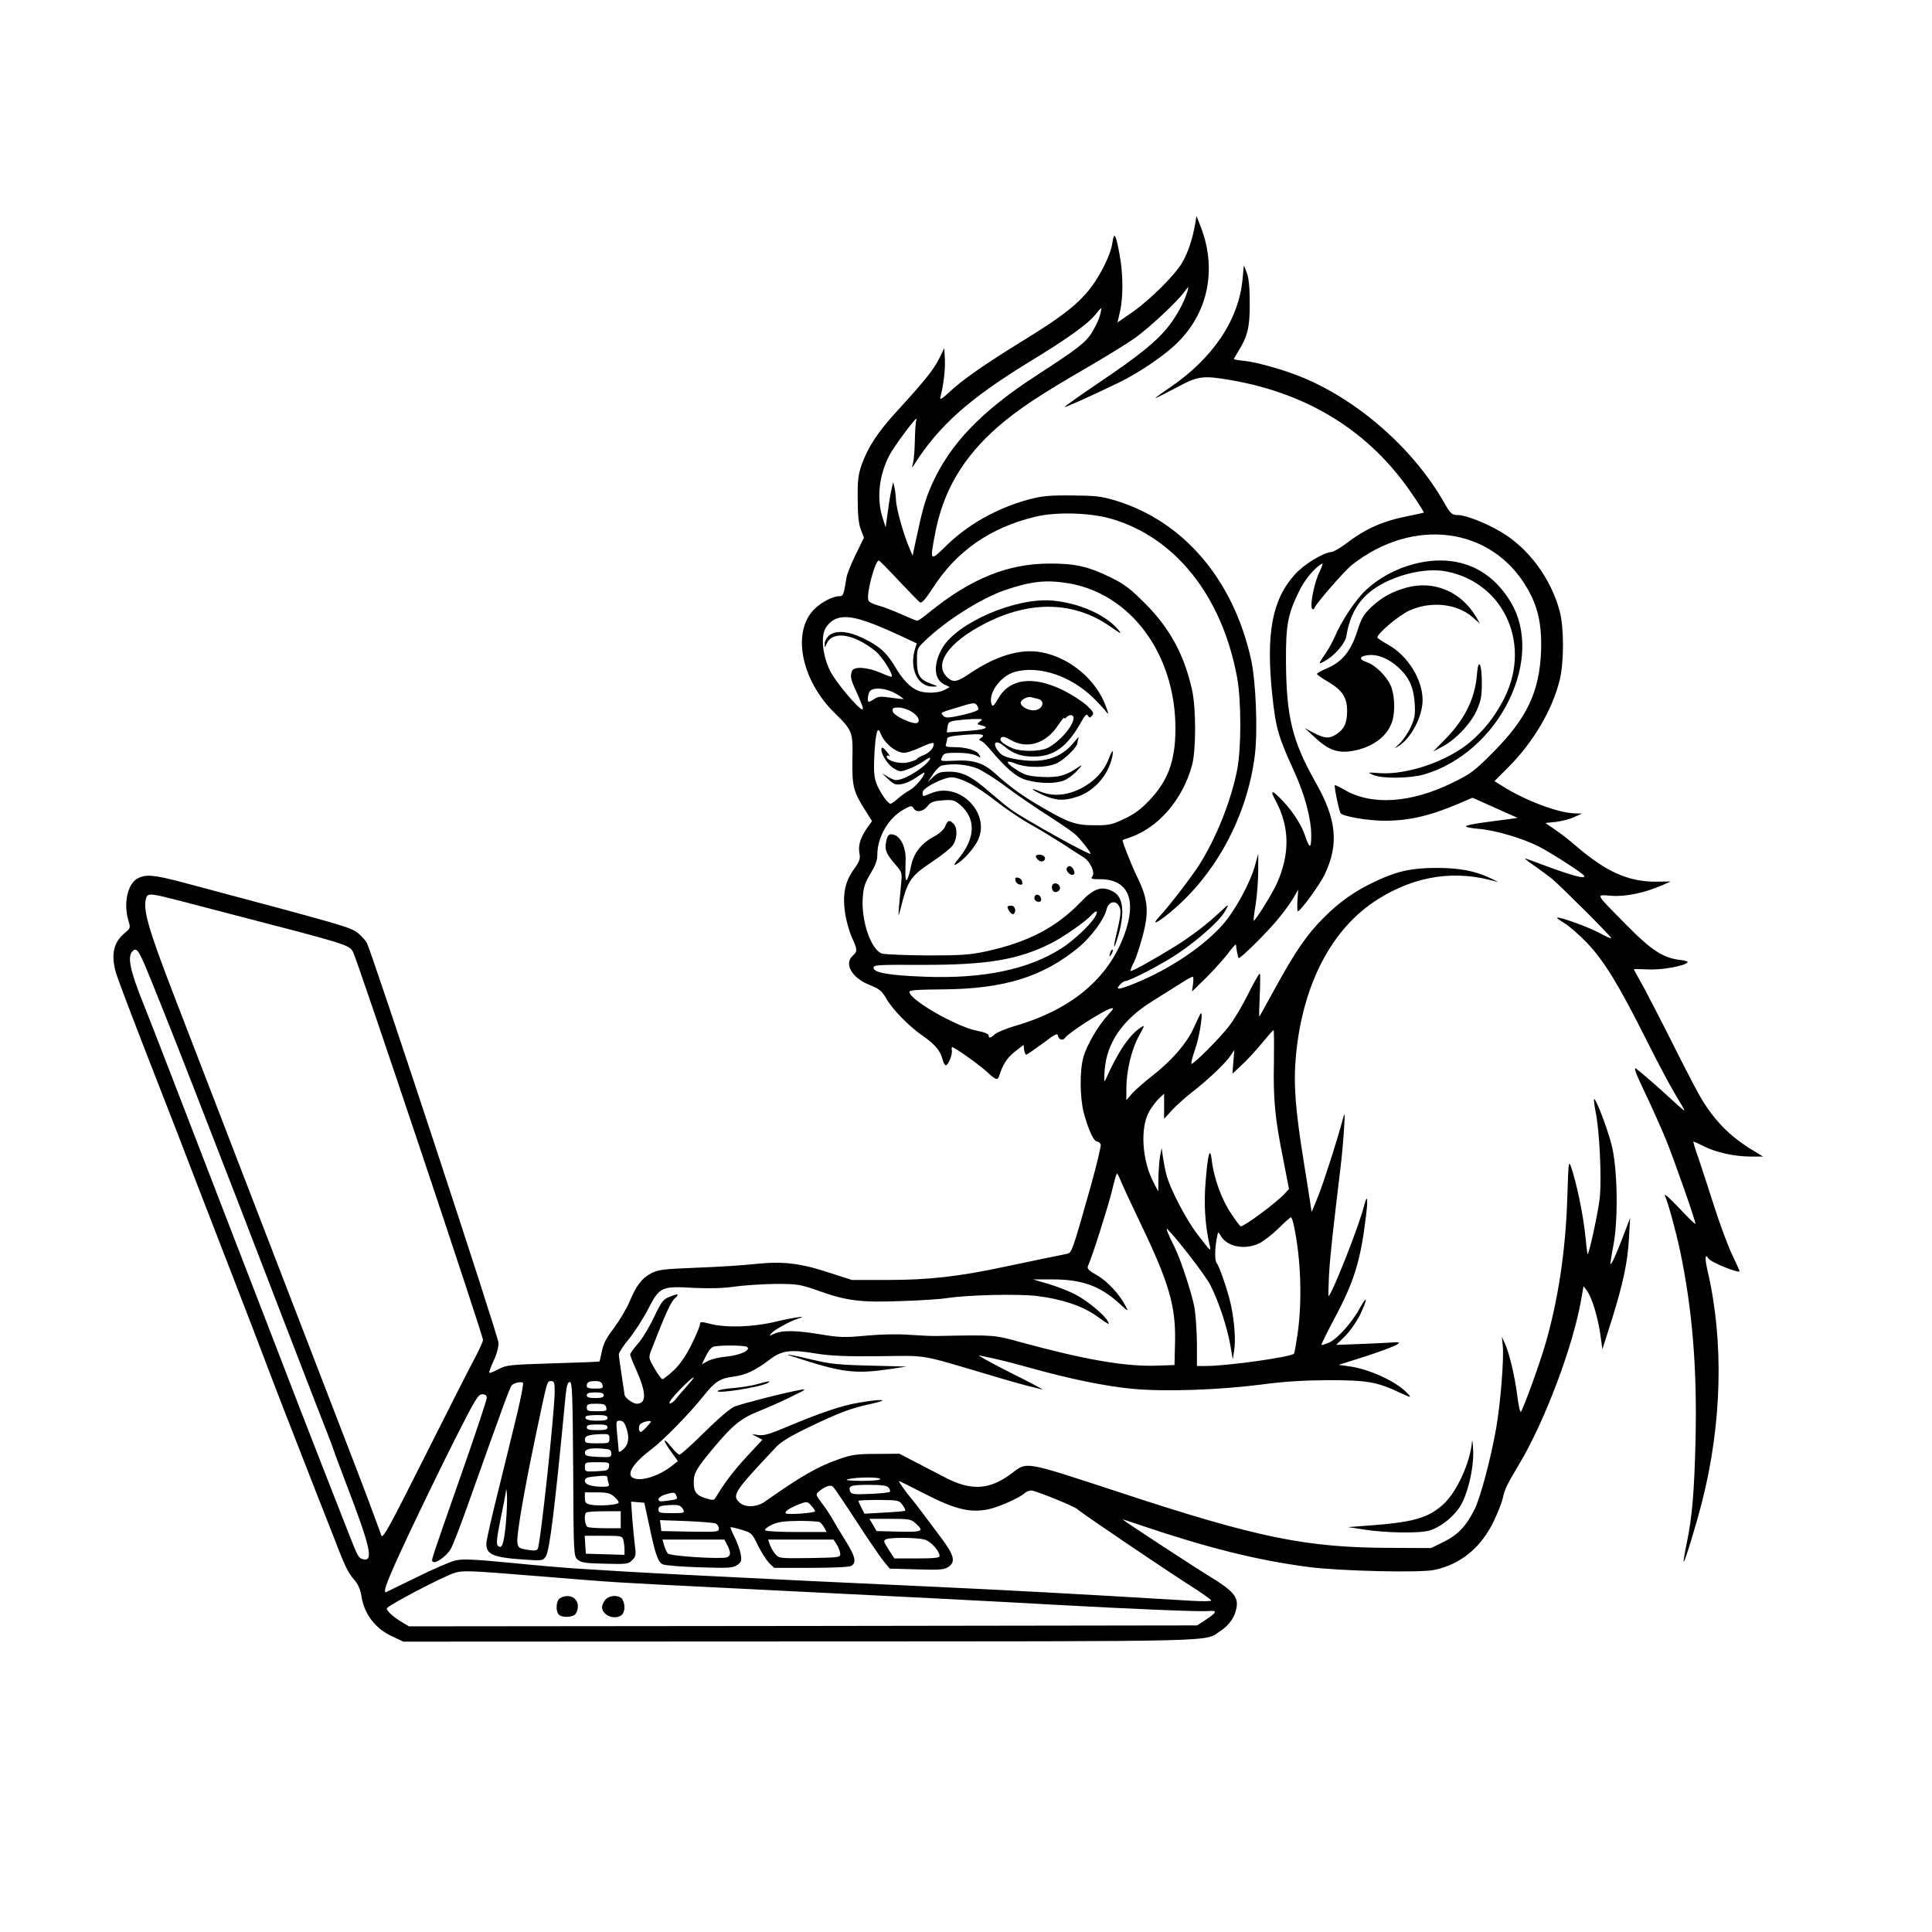 <?xml version="1.0" standalone="no"?>
<!DOCTYPE svg PUBLIC "-//W3C//DTD SVG 20010904//EN"
 "http://www.w3.org/TR/2001/REC-SVG-20010904/DTD/svg10.dtd">
<svg version="1.0" xmlns="http://www.w3.org/2000/svg"
 width="1024pt" height="1024pt" viewBox="0 0 1024 1024"
 preserveAspectRatio="xMidYMid meet">

<g transform="translate(0,1024) scale(0.1,-0.1)"
fill="#000000" stroke="none">
<path d="M6335 9055 c-14 -80 -37 -151 -68 -205 -39 -68 -172 -200 -270 -268
l-74 -51 13 57 c18 77 17 202 -2 303 -20 109 -29 124 -38 63 -9 -70 -77 -200
-140 -270 -69 -77 -149 -136 -341 -254 -193 -119 -317 -205 -383 -268 -39 -36
-52 -44 -48 -28 16 60 27 147 24 201 l-3 60 -27 -55 c-30 -60 -74 -115 -220
-275 -105 -114 -155 -190 -191 -288 -18 -52 -22 -82 -21 -182 0 -86 5 -132 17
-163 l16 -42 -43 -88 c-24 -48 -47 -105 -50 -127 -14 -88 -17 -95 -37 -95 -35
0 -93 -30 -132 -68 -121 -118 -72 -374 104 -548 98 -97 100 -100 97 -251 -2
-142 5 -169 70 -271 l34 -54 -26 -36 c-36 -53 -48 -91 -41 -133 6 -32 1 -44
-29 -86 -48 -67 -61 -133 -47 -231 6 -42 23 -101 36 -130 30 -66 31 -74 5 -97
-48 -43 -5 -118 88 -155 53 -21 66 -32 88 -70 32 -58 123 -151 196 -201 61
-42 93 -79 103 -122 4 -15 11 -30 16 -33 12 -7 38 55 34 78 -2 10 -1 18 2 18
12 0 141 -92 182 -129 48 -45 59 -49 67 -23 19 60 42 96 83 128 l46 36 3 -26
c2 -14 7 -26 11 -26 4 0 43 27 87 59 68 52 79 57 82 40 4 -20 26 -26 37 -10
15 25 199 143 242 156 19 5 17 0 -15 -35 -53 -59 -110 -156 -129 -220 -21 -71
-20 -216 1 -297 23 -87 53 -153 70 -153 7 0 16 -7 20 -15 3 -8 -20 -103 -50
-212 -100 -354 -103 -362 -127 -368 -12 -3 -67 -14 -122 -25 -55 -12 -152 -32
-215 -45 -237 -51 -402 -69 -610 -69 l-195 0 -115 37 c-156 52 -251 63 -393
48 -62 -7 -202 -16 -312 -20 -176 -7 -205 -10 -242 -29 -51 -26 -81 -66 -117
-153 -16 -37 -53 -99 -82 -138 -41 -53 -57 -85 -64 -123 -6 -28 -11 -53 -13
-54 -2 -2 -113 -6 -246 -10 -231 -7 -247 -9 -289 -31 -24 -13 -47 -22 -49 -19
-2 2 8 30 23 63 17 36 27 73 26 96 -1 37 -668 2060 -697 2118 -8 15 -30 39
-47 53 -44 33 -58 37 -940 272 -141 37 -185 41 -227 19 -55 -28 -78 -133 -50
-226 11 -36 11 -39 -21 -65 -60 -51 -73 -116 -44 -215 9 -30 88 -238 176 -464
88 -225 200 -513 248 -640 49 -126 141 -365 205 -530 64 -165 148 -383 186
-485 39 -102 110 -286 159 -410 48 -124 120 -308 160 -409 81 -210 92 -234
130 -277 17 -20 30 -49 35 -80 14 -97 72 -174 161 -216 l62 -29 2106 1 c2286
1 2136 -3 2225 56 47 31 77 74 85 124 10 55 -18 88 -135 160 -92 56 -457 295
-468 306 -2 2 43 -12 100 -32 356 -120 618 -185 889 -220 166 -21 586 -31 662
-15 142 30 251 121 318 264 21 45 41 97 45 116 10 48 22 72 90 186 136 229
284 625 326 869 l12 69 18 -24 c26 -34 58 -140 71 -231 l11 -79 49 153 c61
196 85 307 92 438 l6 105 -38 -100 c-37 -96 -59 -145 -66 -145 -2 0 5 46 16
103 26 140 21 412 -11 532 -22 85 -78 232 -91 240 -4 3 -1 -25 6 -62 22 -100
34 -361 23 -462 -8 -75 -58 -306 -65 -299 -1 2 -7 53 -13 113 -12 107 -46 270
-74 350 -13 37 -14 26 -20 -165 -9 -281 -49 -545 -118 -780 -32 -109 -116
-339 -128 -353 -4 -4 -13 34 -19 85 -13 104 -42 225 -66 278 l-16 35 5 -47 c7
-68 -12 -306 -35 -438 -28 -159 -83 -367 -115 -431 -44 -88 -89 -135 -163
-171 l-67 -33 -215 1 c-447 1 -703 53 -1435 294 -512 168 -489 164 -573 101
-117 -89 -216 -94 -354 -21 -46 24 -119 62 -162 84 l-79 41 -121 -1 c-103 0
-132 -4 -197 -27 -113 -39 -201 -89 -395 -226 -44 -31 -107 -32 -136 -3 -39
38 -26 57 198 295 25 26 78 58 168 101 163 79 228 103 336 126 106 23 52 27
-71 5 -90 -15 -209 -56 -384 -130 -85 -36 -118 -45 -145 -41 l-35 5 28 -15 28
-15 -81 -87 c-70 -75 -123 -145 -166 -218 -10 -16 -15 -17 -51 -6 -52 16 -66
34 -66 85 0 50 13 73 110 189 99 117 141 151 236 189 45 18 123 52 172 77 74
35 83 42 50 36 -77 -13 -315 -74 -352 -89 -22 -9 -89 -66 -159 -136 -66 -65
-126 -119 -132 -119 -6 0 -26 18 -43 40 -46 57 -49 41 -4 -21 l38 -53 -29 -23
c-72 -58 -174 -89 -212 -64 -32 20 9 81 101 150 63 47 204 192 275 281 61 77
88 95 161 104 63 8 116 33 189 89 65 50 110 56 248 33 75 -12 156 -16 334 -14
264 3 204 13 590 -101 96 -29 193 -56 216 -61 22 -5 49 -12 60 -15 10 -3 -66
38 -171 90 -104 53 -179 94 -165 91 91 -18 151 -33 271 -66 207 -58 401 -98
543 -111 171 -16 453 -6 676 22 124 17 229 23 360 24 204 0 259 -9 379 -66 59
-27 63 -28 45 -8 -56 64 -206 134 -318 148 l-51 7 145 46 c80 26 154 54 165
62 18 13 15 14 -40 10 -33 -2 -110 -6 -171 -8 l-112 -4 48 47 c26 26 61 77 79
113 41 86 40 110 -2 34 -40 -75 -121 -165 -165 -183 -19 -8 -36 -13 -38 -11
-2 2 30 67 71 144 102 191 137 303 165 538 12 97 7 122 -10 55 -25 -101 -164
-455 -188 -479 -2 -3 -1 47 2 110 6 104 18 213 61 571 8 64 16 158 19 210 5
78 4 87 -5 54 -31 -118 -103 -341 -132 -414 l-35 -85 -6 40 c-3 21 -19 124
-36 228 -45 281 -55 413 -41 563 36 380 192 676 436 828 201 126 413 156 630
91 11 -4 -4 5 -34 19 -82 39 -164 55 -286 55 -132 0 -209 -17 -320 -69 -112
-52 -196 -111 -280 -196 -87 -87 -150 -178 -255 -370 -45 -82 -84 -152 -85
-153 -2 -2 -1 48 2 112 3 64 3 116 0 116 -4 0 -31 -48 -61 -107 -29 -60 -74
-135 -99 -168 -48 -64 -195 -211 -202 -203 -3 3 6 38 20 79 27 77 47 228 24
179 -7 -14 -22 -47 -35 -75 -35 -75 -114 -166 -208 -240 -46 -36 -98 -81 -115
-100 l-31 -36 0 61 c0 92 27 207 66 278 32 59 33 61 10 46 -59 -38 -122 -131
-185 -274 -9 -20 -10 -11 -6 48 11 146 96 269 255 367 45 28 110 69 145 91 35
23 66 40 68 37 3 -2 3 -21 0 -41 l-5 -37 72 70 c39 39 91 96 116 128 24 33 44
55 45 50 2 -24 11 -68 14 -71 6 -7 154 139 209 207 30 36 67 87 81 111 l26 45
-4 -57 c-2 -32 -1 -58 2 -58 14 1 116 140 142 195 76 159 64 291 -46 485 -126
222 -157 350 -159 645 -1 192 10 250 69 370 29 61 80 123 122 148 7 5 1 -15
-13 -44 -28 -54 -53 -183 -39 -196 4 -5 10 -2 12 5 9 24 161 199 200 229 323
253 734 201 923 -117 62 -103 83 -199 78 -344 -9 -213 -75 -353 -253 -532
-100 -101 -119 -115 -215 -162 -222 -109 -430 -123 -576 -37 -25 15 -47 25
-49 23 -5 -5 22 -134 30 -147 10 -18 145 -41 234 -41 129 0 241 26 391 90 l75
32 120 -54 119 -53 -50 -7 c-27 -3 -88 -12 -136 -18 -49 -7 -88 -15 -88 -20 0
-4 30 -10 68 -13 86 -7 228 -49 313 -91 66 -33 235 -142 245 -157 14 -22 -67
0 -239 65 -37 14 -70 26 -74 26 -3 0 20 -19 53 -41 32 -23 73 -53 89 -66 48
-40 315 -306 315 -315 0 -4 -28 8 -62 27 -60 32 -217 89 -225 81 -2 -2 16 -15
39 -29 24 -14 78 -61 120 -105 90 -94 170 -225 318 -521 56 -112 124 -240 151
-284 27 -44 48 -81 47 -83 -2 -1 -28 21 -58 49 -72 67 -173 155 -198 173 -15
10 -2 -26 47 -128 38 -79 87 -190 111 -248 48 -119 161 -442 156 -447 -2 -2
-41 36 -86 84 -46 49 -80 79 -76 68 19 -46 58 -188 81 -295 65 -311 90 -618
82 -995 -7 -282 -17 -409 -47 -555 -11 -52 -18 -96 -16 -97 5 -5 62 181 96
312 107 418 118 853 31 1228 -16 68 -14 97 4 67 12 -20 165 -82 165 -67 0 3
-18 42 -39 87 -22 45 -65 161 -96 258 -31 97 -69 214 -85 260 -16 45 -27 82
-24 82 2 0 28 -12 56 -26 63 -32 163 -54 248 -54 l65 0 -46 28 c-119 71 -198
147 -271 262 -20 30 -88 160 -152 288 -64 128 -139 273 -166 323 -28 49 -50
90 -50 92 0 1 34 1 76 -1 73 -4 197 19 209 38 2 4 -15 10 -39 12 -91 11 -152
50 -286 186 -171 174 -164 160 -77 154 77 -5 174 16 267 56 l45 20 -80 -1
c-145 0 -263 53 -420 188 -33 29 -83 68 -112 87 l-52 36 57 6 c31 4 75 15 97
26 l40 18 -36 1 c-91 2 -265 68 -390 147 l-38 24 78 78 c131 133 229 301 268
458 23 95 23 278 0 364 -47 176 -167 337 -315 423 -79 46 -183 87 -224 87 -32
0 -41 8 -73 65 -161 283 -451 540 -750 664 -96 40 -237 80 -307 88 -32 3 -58
8 -58 10 0 2 11 20 23 41 50 79 62 129 61 257 0 82 -5 133 -16 160 l-15 39 -7
-73 c-20 -217 -158 -422 -391 -579 -42 -28 -74 -52 -71 -52 4 0 53 25 110 55
117 63 141 66 292 40 412 -72 735 -274 957 -601 37 -53 65 -99 64 -101 -2 -1
-37 -9 -78 -17 -139 -27 -230 -67 -337 -149 -29 -22 -64 -42 -77 -43 -45 -5
-146 -67 -191 -118 -122 -134 -155 -315 -120 -645 18 -169 32 -218 114 -396
59 -130 92 -254 92 -344 0 -72 -9 -71 -33 1 -18 54 -64 126 -116 181 -59 63
-73 64 -40 4 75 -140 77 -284 6 -441 -27 -59 -116 -201 -122 -195 -2 2 3 42
11 89 7 47 13 126 13 175 l0 90 -15 -55 c-24 -94 -108 -248 -174 -322 -106
-118 -280 -234 -460 -308 -88 -36 -111 -39 -85 -10 10 11 23 20 28 20 25 0
205 94 286 150 104 71 211 166 240 214 29 47 26 48 -16 8 -77 -72 -154 -131
-245 -188 -120 -74 -230 -135 -235 -130 -3 2 5 23 17 45 11 23 32 85 46 138
35 130 29 196 -25 308 -31 62 -81 188 -81 201 0 2 16 8 35 14 153 51 282 199
333 383 22 82 22 303 0 402 -42 186 -117 324 -248 456 -79 79 -110 103 -180
137 -121 60 -193 76 -330 75 -221 -1 -416 -81 -634 -258 -30 -25 -59 -45 -64
-45 -5 0 -44 16 -86 35 -43 19 -97 40 -122 46 -25 7 -48 18 -51 27 -13 32 36
215 56 211 3 -1 51 -49 106 -108 55 -58 105 -110 112 -114 9 -5 30 19 67 76
126 197 306 321 543 378 112 27 288 22 401 -10 340 -98 587 -407 668 -836 24
-125 24 -380 1 -497 -33 -166 -112 -363 -202 -504 -41 -64 -160 -219 -209
-271 -46 -50 -17 -39 56 21 241 199 408 508 449 832 16 132 6 391 -20 509 -94
423 -357 732 -718 842 -77 23 -106 26 -233 27 -123 1 -158 -3 -230 -22 -167
-46 -321 -132 -437 -247 -84 -82 -85 -81 -57 65 43 229 149 408 338 572 102
88 221 167 456 303 102 59 221 132 265 163 79 57 223 191 264 247 21 28 22 29
16 5 -14 -51 -53 -127 -98 -185 -61 -80 -156 -158 -375 -305 -100 -68 -181
-125 -179 -127 4 -3 118 48 285 128 115 56 253 150 322 222 155 159 198 382
117 598 l-25 64 -7 -40z m-506 -490 c-6 -22 -26 -62 -43 -90 -35 -53 -78 -86
-291 -224 -293 -190 -460 -364 -556 -579 -36 -83 -48 -124 -85 -297 l-17 -80
-19 45 c-29 67 -68 207 -69 249 -1 20 -4 50 -8 66 l-7 30 -8 -35 c-5 -19 -14
-73 -20 -120 l-12 -85 -17 54 c-31 99 -18 222 36 326 20 41 134 195 143 195 3
0 3 -4 0 -8 -2 -4 -6 -51 -7 -103 -1 -51 -5 -107 -10 -124 -7 -25 -6 -27 4
-11 132 209 292 352 619 552 196 119 304 197 345 248 15 19 28 34 30 32 1 -1
-2 -20 -8 -41z m-169 -1416 c332 -54 570 -375 570 -770 0 -171 -39 -279 -142
-385 -42 -44 -79 -71 -131 -95 -64 -30 -81 -34 -157 -33 -98 0 -136 13 -275
94 -100 57 -172 109 -250 180 -63 57 -116 74 -218 68 -74 -3 -74 -3 -64 19 9
21 17 23 81 23 42 0 82 -6 99 -14 26 -14 27 -14 17 4 -12 23 -68 40 -134 40
-40 0 -47 3 -42 16 3 9 6 22 6 29 0 9 26 15 91 20 91 7 116 3 89 -16 -13 -9
-13 -11 0 -16 8 -3 29 -22 45 -42 90 -106 140 -149 194 -165 68 -20 158 -21
202 -2 19 8 50 31 69 52 26 28 28 33 10 21 -69 -48 -110 -59 -196 -55 -70 4
-90 9 -130 34 -64 39 -71 61 -12 37 63 -25 172 -23 224 4 40 21 104 85 104
103 0 4 3 17 6 27 4 10 -4 3 -18 -14 -73 -96 -178 -125 -333 -93 -42 9 -59 18
-76 41 -32 45 -10 60 33 24 48 -40 89 -55 156 -55 107 0 177 50 250 179 23 41
32 50 38 38 8 -13 11 -13 22 0 12 12 8 20 -27 53 -22 21 -79 58 -125 81 -160
79 -285 63 -345 -43 -22 -38 -30 -45 -35 -32 -21 56 44 149 120 172 129 38
305 -21 427 -145 26 -26 54 -57 62 -68 12 -15 11 -7 -4 32 -51 141 -191 258
-342 286 -111 20 -238 -18 -378 -112 -63 -43 -85 -49 -112 -28 -89 69 -7 192
197 295 239 121 469 114 659 -19 59 -41 65 -43 38 -12 -69 78 -208 138 -347
150 -194 16 -503 -117 -581 -251 -49 -84 -46 -164 7 -192 l32 -16 -28 -15
c-32 -17 -99 -19 -137 -5 -44 17 -84 59 -125 128 -44 75 -84 111 -175 154 -78
37 -144 40 -177 10 -12 -12 -22 -31 -21 -43 0 -21 1 -21 9 -2 29 74 143 58
260 -36 35 -28 97 -126 86 -136 -2 -2 -29 8 -61 22 -67 29 -140 34 -149 9 -10
-26 -7 -44 13 -88 41 -91 50 -116 42 -116 -20 0 -143 146 -171 204 -39 78 -50
177 -26 224 9 17 30 39 48 48 60 31 146 10 360 -90 l77 -36 -10 -32 c-30 -104
16 -199 96 -197 29 0 29 1 -10 15 -61 22 -75 45 -75 122 0 64 1 66 43 106 112
108 296 224 423 268 137 47 217 56 334 37z m-913 -585 c25 -14 43 -27 41 -29
-2 -1 -31 2 -66 7 -52 8 -67 7 -87 -6 -13 -9 -27 -16 -30 -16 -10 0 -5 46 7
58 21 21 88 14 135 -14z m754 -28 c38 -8 29 -52 -13 -60 -32 -6 -78 17 -78 40
0 15 37 34 55 29 6 -2 22 -6 36 -9z m-317 -57 c-5 -9 -58 -25 -128 -38 -35 -6
-48 -5 -57 6 -15 17 -19 15 81 45 76 24 86 25 97 11 7 -9 10 -20 7 -24z m-356
-9 c36 -22 50 -46 36 -60 -16 -16 -128 35 -132 59 -3 18 2 21 30 21 18 0 48
-9 66 -20z m862 -35 c0 -42 -74 -127 -137 -159 -40 -20 -142 -21 -186 -2 -51
22 -74 43 -61 56 8 8 21 5 49 -11 87 -52 189 -21 253 77 18 26 32 44 32 39 0
-5 5 -4 12 3 17 17 38 15 38 -3z m-496 -19 c-18 -14 -18 -15 9 -21 47 -12 17
-23 -86 -30 l-99 -7 4 28 c3 25 8 30 43 35 22 3 64 7 94 8 50 1 53 0 35 -13z
m-527 -63 c19 -51 81 -103 125 -103 14 0 55 13 90 30 34 16 64 26 66 21 6 -19
-18 -49 -50 -62 -18 -7 -36 -17 -39 -22 -3 -5 -25 -13 -48 -18 -44 -10 -111 9
-111 31 0 6 5 8 13 3 6 -4 1 6 -13 23 -16 20 -26 26 -28 17 -6 -25 33 -87 66
-106 32 -19 35 -19 80 -2 26 10 62 29 80 42 17 13 32 20 32 15 0 -23 -91 -91
-149 -110 -30 -10 -39 -9 -70 8 l-36 21 34 -32 c29 -27 39 -30 70 -25 20 3 55
19 78 36 24 16 43 28 43 25 0 -19 -47 -75 -78 -93 -21 -11 -50 -33 -66 -47
-15 -14 -31 -25 -36 -25 -15 0 -59 64 -76 111 -12 36 -14 66 -9 162 7 109 17
141 32 100z m513 -186 c30 -13 100 -57 155 -99 55 -41 154 -109 220 -151 66
-42 131 -87 145 -100 27 -25 80 -92 80 -102 0 -12 -352 184 -421 234 -20 14
-71 56 -114 93 -96 84 -145 108 -215 108 -45 0 -59 -5 -83 -27 l-30 -28 28 42
c15 23 37 44 48 46 61 12 135 5 187 -16z m-44 -77 c32 -16 98 -60 145 -98 47
-37 128 -92 180 -121 52 -29 130 -77 174 -105 44 -29 93 -61 108 -70 36 -22
63 -82 46 -102 -10 -12 -3 -14 41 -14 149 0 197 -107 130 -292 -85 -234 -280
-398 -578 -485 -48 -14 -96 -34 -108 -44 -24 -22 -34 -24 -34 -6 0 7 -25 17
-62 24 -109 21 -358 164 -358 206 0 9 43 12 173 13 329 2 536 66 728 226 65
55 133 148 144 198 8 37 43 50 62 24 17 -24 16 -44 -6 -139 -23 -95 -20 -111
5 -28 37 127 28 210 -27 238 -59 31 -101 17 -169 -54 -130 -136 -279 -214
-501 -263 -90 -19 -131 -22 -314 -22 -115 1 -223 5 -240 10 -59 19 -112 176
-102 300 4 52 12 77 41 124 26 43 36 69 36 100 0 93 59 195 139 239 39 22 44
22 53 7 14 -24 50 -19 74 11 17 22 31 27 80 31 54 4 63 1 92 -23 85 -72 83
-175 -5 -283 -27 -33 -31 -42 -15 -33 36 19 90 79 113 123 74 144 -93 317
-245 254 -48 -20 -46 -20 -46 4 0 24 109 80 156 80 17 0 57 -13 90 -30z
m-4180 -625 c74 -19 196 -51 272 -71 614 -159 622 -162 643 -199 20 -34 689
-2032 689 -2057 0 -9 -23 -58 -50 -109 -28 -52 -147 -287 -265 -522 -184 -366
-216 -425 -224 -405 -4 13 -20 55 -34 93 -29 81 -111 296 -279 730 -66 171
-198 513 -293 760 -339 881 -395 1024 -488 1266 -143 370 -173 475 -151 533 9
23 28 20 180 -19z m4847 -86 c-24 -41 -117 -128 -178 -166 -176 -112 -413
-161 -720 -150 -189 7 -275 21 -275 47 0 16 20 17 253 16 346 -1 512 26 687
114 67 34 182 114 214 149 28 31 40 25 19 -10z m-5035 -255 c30 -69 178 -441
231 -579 11 -27 44 -113 74 -190 88 -225 280 -721 431 -1115 41 -107 116 -301
166 -430 51 -129 96 -246 100 -260 4 -14 35 -95 67 -180 125 -326 143 -405 91
-395 -28 6 -30 10 -79 135 -125 318 -156 399 -254 650 -58 151 -130 338 -160
415 -88 228 -409 1058 -525 1360 -59 154 -127 327 -150 385 -71 176 -86 250
-58 278 20 20 30 9 66 -74z m5984 -516 c-4 -194 5 -293 50 -516 l30 -154 -23
-25 c-46 -49 -213 -173 -233 -173 -3 0 -26 30 -51 68 -49 72 -91 187 -102 279
-9 81 -21 42 -33 -110 -10 -117 -3 -229 20 -331 10 -44 11 -45 -65 54 -59 77
-146 244 -163 315 -6 22 -14 63 -18 90 l-7 50 -8 -40 c-4 -22 -8 -74 -9 -115
l-1 -75 -25 48 c-62 119 -72 292 -22 378 14 24 38 55 52 68 l26 24 0 -66 0
-67 42 46 c23 25 71 68 107 96 84 65 178 154 203 193 l20 30 -5 -63 -5 -63 46
43 c26 23 74 75 107 115 33 40 62 73 65 73 3 0 3 -78 2 -172z m-808 -636 c11
-26 55 -120 98 -210 154 -320 190 -444 186 -633 l-3 -124 -85 -3 c-169 -7
-381 29 -730 124 -142 39 -136 39 -440 33 -25 -1 -91 2 -147 6 -61 5 -152 3
-230 -4 -118 -11 -140 -11 -258 9 -128 20 -196 20 -240 -3 -18 -9 -19 -9 -6 7
15 18 99 64 141 77 61 18 -21 7 -118 -16 -119 -29 -265 -34 -350 -11 -47 12
-52 11 -52 -3 0 -9 -20 -57 -45 -108 -32 -63 -61 -105 -95 -137 -27 -25 -54
-46 -59 -46 -5 0 -24 26 -42 57 -32 56 -32 57 -17 97 73 189 103 254 124 274
29 25 18 28 -31 7 -30 -12 -41 -27 -79 -107 -24 -51 -62 -114 -85 -140 -22
-25 -41 -51 -41 -57 0 -6 14 -42 31 -79 55 -122 57 -182 4 -182 -21 0 -65 33
-65 49 0 3 -7 49 -15 101 -8 52 -15 103 -15 112 0 9 24 46 54 82 30 37 75 107
101 157 61 119 70 123 244 113 88 -4 155 -2 217 7 49 7 145 13 214 14 119 0
130 -2 230 -37 149 -53 222 -62 435 -54 99 3 209 10 245 16 113 17 378 23 476
11 132 -16 245 -54 319 -108 64 -46 69 -48 56 -25 -18 33 -105 106 -168 139
-32 18 -97 43 -143 57 l-85 25 96 0 c162 1 260 -34 363 -129 46 -42 48 -43 33
-14 -32 63 -99 135 -153 165 -43 24 -53 35 -48 48 22 47 105 309 126 393 13
54 25 98 28 98 3 0 14 -21 24 -48z m914 -229 c37 -174 45 -397 19 -576 -8 -53
-16 -100 -19 -102 -18 -18 -354 -65 -463 -65 l-51 0 0 123 c-1 67 -7 151 -13
187 -16 81 -74 258 -107 323 -32 62 -48 105 -36 92 59 -61 199 -243 226 -294
43 -83 90 -223 107 -321 l13 -75 7 45 c9 52 3 147 -16 240 -15 71 -62 209 -76
225 -11 11 -11 74 0 130 7 39 7 39 20 17 32 -60 129 -79 205 -42 23 11 68 46
101 78 33 33 63 60 67 60 3 1 11 -19 16 -45z m-2899 -642 c24 -16 -35 -44
-107 -51 -37 -3 -82 -14 -99 -23 l-33 -18 22 45 c13 27 30 47 42 49 40 8 161
7 175 -2z m-315 -204 c-22 -24 -49 -56 -61 -71 -12 -16 -27 -26 -34 -24 -7 2
15 32 53 71 72 74 103 92 42 24z m-900 -137 c-19 -80 -64 -262 -99 -405 -36
-143 -66 -274 -67 -292 -4 -61 33 -78 198 -89 100 -7 102 -6 117 17 20 31 47
248 104 844 6 61 12 80 23 80 13 0 15 -59 18 -461 2 -453 3 -461 23 -480 18
-16 40 -20 144 -22 116 -3 125 -2 145 18 20 20 22 28 15 79 -4 31 -10 96 -14
144 l-6 88 35 -3 35 -3 26 -120 c32 -153 46 -193 71 -206 11 -6 98 -13 193
-16 155 -5 177 -4 201 11 23 16 26 22 20 58 -4 22 -18 62 -32 90 -14 27 -24
52 -22 53 2 2 28 -4 58 -13 53 -16 56 -18 87 -83 18 -36 45 -78 59 -93 l27
-26 194 0 c115 0 202 4 214 10 30 17 23 51 -31 136 -27 43 -58 95 -69 115 -11
20 -36 57 -55 82 -32 42 -33 46 -18 60 33 28 62 39 76 28 7 -6 64 -90 127
-187 63 -97 128 -192 145 -212 l30 -36 142 -4 c120 -4 145 -2 167 12 42 27 33
62 -38 157 -101 135 -137 183 -155 204 -32 38 -72 95 -67 95 3 0 66 -31 139
-69 159 -81 237 -100 333 -81 57 12 163 59 194 86 8 8 24 14 35 14 22 0 236
-87 244 -99 7 -10 442 -305 592 -401 65 -41 118 -79 118 -83 0 -4 -44 -5 -97
-2 -648 39 -1009 58 -1378 75 -242 11 -532 25 -645 30 -590 29 -830 41 -980
50 -91 6 -208 13 -260 16 -52 3 -208 16 -347 30 -208 20 -261 22 -300 13 -26
-6 -118 -46 -203 -88 -85 -41 -158 -77 -162 -79 -24 -11 5 65 118 305 69 147
180 375 246 506 107 211 122 237 144 237 17 0 24 -6 24 -19 0 -11 -61 -194
-136 -408 -167 -477 -159 -452 -150 -460 13 -14 73 29 95 67 12 21 52 125 90
232 186 522 223 624 233 635 11 13 49 22 60 14 3 -4 -9 -71 -28 -151z m196
108 c0 -110 -76 -816 -90 -838 -6 -9 -21 -10 -56 -4 -45 8 -49 11 -52 41 -4
39 36 272 94 548 66 315 63 305 85 305 16 0 19 -8 19 -52z m253 32 c5 -18 0
-20 -39 -20 -30 0 -44 4 -44 13 0 21 10 27 46 27 23 0 33 -5 37 -20z m7 -55
c0 -11 -12 -15 -45 -15 -33 0 -45 4 -45 15 0 11 12 15 45 15 33 0 45 -4 45
-15z m13 -65 c5 -18 0 -20 -49 -20 -47 0 -54 2 -54 20 0 17 7 20 49 20 40 0
50 -3 54 -20z m7 -55 c0 -11 -13 -15 -54 -15 -51 0 -74 9 -59 24 3 3 30 6 60
6 40 0 53 -4 53 -15z m98 -48 c19 -53 15 -91 -13 -117 -18 -17 -25 -19 -26 -9
0 8 -4 47 -8 87 -6 69 -6 72 14 72 15 0 25 -10 33 -33z m132 28 c0 -6 -47 -55
-53 -55 -12 0 -15 31 -3 42 12 12 56 22 56 13z m-230 -30 c0 -12 -13 -15 -55
-15 -42 0 -55 3 -55 15 0 12 13 15 55 15 42 0 55 -3 55 -15z m10 -60 c0 -24
-2 -25 -65 -25 -58 0 -65 2 -65 19 0 21 18 27 88 30 39 1 42 -1 42 -24z m10
-79 c0 -20 -4 -21 -70 -18 -60 3 -70 6 -70 22 0 21 35 28 103 21 30 -2 37 -7
37 -25z m-12 -68 c-3 -21 -9 -23 -65 -26 -62 -3 -63 -2 -63 23 0 24 2 25 66
25 62 0 65 -1 62 -22z m-8 -62 c0 -8 3 -21 6 -30 5 -13 -1 -16 -29 -16 -62 0
-97 11 -97 31 0 13 9 19 38 22 75 8 82 7 82 -7z m1445 -6 c-4 -6 -48 -9 -103
-9 -66 1 -87 4 -67 9 46 12 177 12 170 0z m45 -45 c7 -9 10 -19 6 -22 -4 -4
-51 -9 -105 -11 -85 -4 -99 -2 -105 13 -11 30 3 35 98 35 72 0 97 -4 106 -15z
m-2029 -193 c-11 -108 -21 -136 -43 -114 -8 8 -5 42 15 140 15 70 28 139 29
153 1 13 3 2 5 -25 2 -27 -1 -96 -6 -154z m576 144 c15 -13 25 -28 21 -32 -11
-11 -102 -17 -142 -10 -32 6 -36 11 -36 36 l0 30 64 0 c54 0 70 -4 93 -24z
m327 8 c8 -21 10 -20 -46 -28 -38 -6 -48 -4 -48 7 0 8 15 19 33 25 46 14 54
14 61 -4z m1199 -50 c11 -14 17 -28 14 -31 -3 -3 -53 -7 -110 -10 l-105 -6
-16 31 c-9 17 -16 33 -16 37 0 3 48 5 108 5 103 -1 108 -2 125 -26z m-482 -6
c11 -11 19 -24 19 -28 0 -9 -140 -19 -153 -12 -13 7 10 25 56 44 54 22 56 22
78 -4z m-680 -19 c9 -18 5 -19 -61 -19 -63 0 -70 2 -70 19 0 17 8 20 48 23 58
4 70 1 83 -23z m-331 -54 l0 -45 -79 0 c-44 0 -86 3 -95 6 -16 6 -23 64 -9 77
3 4 46 7 95 7 l88 0 0 -45z m1564 -20 c45 -41 36 -46 -91 -43 l-117 3 -19 33
-19 32 110 0 c102 0 111 -2 136 -25z m-1061 0 c9 -4 17 -16 17 -26 0 -19 -8
-19 -152 -17 l-153 3 -3 29 -4 29 139 -5 c76 -3 146 -9 156 -13z m553 7 c6 -4
16 -17 23 -29 l12 -23 -160 0 c-90 0 -162 4 -166 9 -3 6 14 19 37 30 33 15 66
19 143 20 55 0 105 -3 111 -7z m-1042 -94 c3 -13 6 -36 6 -51 l0 -28 -102 3
-103 3 -3 48 -3 47 99 0 c95 0 100 -1 106 -22z m1596 2 c34 -9 80 -61 80 -88
0 -9 -34 -12 -120 -12 l-120 0 -30 47 c-28 43 -29 48 -13 55 27 10 163 9 203
-2z m-1045 -30 c19 -38 19 -56 -2 -64 -29 -11 -302 6 -313 20 -6 6 -15 26 -20
43 l-9 31 164 0 164 0 16 -30z m579 5 c9 -13 17 -35 19 -47 2 -23 2 -23 -160
-26 -155 -2 -163 -2 -182 19 -11 12 -24 35 -30 50 l-10 29 173 0 174 0 16 -25z
m-1569 -170 c414 -34 390 -32 955 -60 894 -44 1499 -75 1760 -90 399 -22 772
-38 822 -34 54 5 50 -6 -17 -50 l-40 -26 -2088 -3 -2089 -2 -36 21 c-48 29
-82 60 -82 74 0 13 303 172 361 189 44 13 72 12 454 -19z"/>
<path d="M5876 6217 c-25 -66 -79 -122 -151 -158 -74 -36 -146 -41 -210 -15
-62 26 -51 11 14 -18 68 -30 109 -32 180 -9 90 29 165 114 186 211 9 45 1 40
-19 -11z"/>
<path d="M5010 5861 c-7 -18 -30 -39 -60 -55 -68 -37 -107 -87 -121 -155 -6
-31 -15 -63 -20 -71 -10 -17 -12 7 -9 103 2 63 -25 121 -60 132 -28 9 -37 0
-44 -40 -8 -40 2 -62 52 -120 33 -38 34 -42 28 -100 -3 -33 -8 -87 -11 -120
-4 -56 -4 -57 6 -20 40 161 52 179 175 261 46 31 93 68 104 84 24 34 26 92 4
114 -22 22 -30 20 -44 -13z"/>
<path d="M5490 5701 c0 -5 7 -14 15 -21 18 -15 42 1 31 19 -8 13 -46 15 -46 2z"/>
<path d="M5654 5639 c-8 -14 21 -43 35 -35 8 5 8 13 1 27 -12 21 -25 25 -36 8z"/>
<path d="M5382 5574 c2 -11 11 -20 22 -22 13 -3 17 1 14 14 -2 11 -11 20 -22
22 -13 3 -17 -1 -14 -14z"/>
<path d="M5577 5547 c-3 -8 -2 -20 3 -27 11 -18 42 -4 38 17 -4 22 -34 29 -41
10z"/>
<path d="M5485 5491 c-8 -15 3 -31 21 -31 9 0 14 7 12 17 -4 20 -24 28 -33 14z"/>
<path d="M5340 5434 c0 -15 22 -44 31 -39 18 12 10 45 -11 45 -11 0 -20 -3
-20 -6z"/>
<path d="M5886 5195 c-9 -26 -7 -32 5 -12 6 10 9 21 6 23 -2 3 -7 -2 -11 -11z"/>
<path d="M2968 1769 c-21 -12 -24 -69 -6 -87 17 -17 73 -15 88 3 7 8 13 26 13
40 0 48 -49 71 -95 44z"/>
<path d="M3206 1758 c-21 -30 -20 -51 4 -73 23 -20 63 -23 85 -5 17 14 20 53
5 81 -15 28 -74 26 -94 -3z"/>
<path d="M7492 7250 c-95 -25 -183 -73 -252 -137 -54 -50 -131 -166 -166 -249
-9 -21 -28 -57 -43 -79 -46 -69 -46 -68 -12 -50 52 27 110 93 117 133 18 112
62 189 141 247 105 76 277 119 390 96 312 -62 457 -399 296 -691 -47 -87 -102
-155 -171 -213 -119 -101 -332 -174 -476 -165 -70 5 -71 5 -36 -10 48 -20 193
-18 267 3 190 55 362 206 454 400 87 182 90 371 9 509 -111 190 -297 264 -518
206z"/>
<path d="M7453 7125 c-76 -21 -129 -51 -184 -102 -41 -39 -53 -58 -76 -131
-34 -104 -79 -159 -157 -193 -31 -13 -56 -27 -56 -31 0 -4 26 -22 58 -41 77
-45 102 -84 102 -156 -1 -64 -14 -94 -56 -122 -38 -25 -61 -24 -120 6 l-49 26
60 -55 c70 -64 120 -80 199 -65 105 19 184 81 206 159 16 56 11 141 -9 186
-23 52 -83 110 -128 125 -44 14 -38 33 13 37 50 4 104 -19 155 -65 57 -52 81
-104 87 -189 4 -62 1 -80 -21 -128 -14 -31 -41 -70 -59 -87 -30 -29 -31 -30
-5 -13 67 42 127 157 127 244 0 107 -77 232 -178 290 -34 19 -62 38 -62 41 -1
20 112 116 168 142 112 52 251 39 334 -32 l42 -36 -19 33 c-80 137 -226 198
-372 157z"/>
<path d="M7828 6664 c-10 -126 -64 -236 -169 -343 l-63 -64 44 23 c71 36 154
122 186 193 23 51 28 76 28 142 1 109 -19 144 -26 49z"/>
<path d="M4190 3054 c274 -90 337 -98 530 -70 l85 13 -195 5 c-166 4 -211 9
-303 31 -95 23 -162 35 -117 21z"/>
<path d="M4015 2904 c-27 -8 -85 -17 -128 -21 -43 -3 -80 -10 -83 -15 -12 -18
227 20 265 42 22 13 5 11 -54 -6z"/>
<path d="M7802 2600 c-9 -111 -81 -269 -153 -334 -80 -72 -160 -95 -399 -112
l-105 -8 85 -13 c116 -18 295 -21 347 -5 56 17 121 67 159 123 42 63 77 210
72 304 -2 39 -5 59 -6 45z"/>
</g>
</svg>
